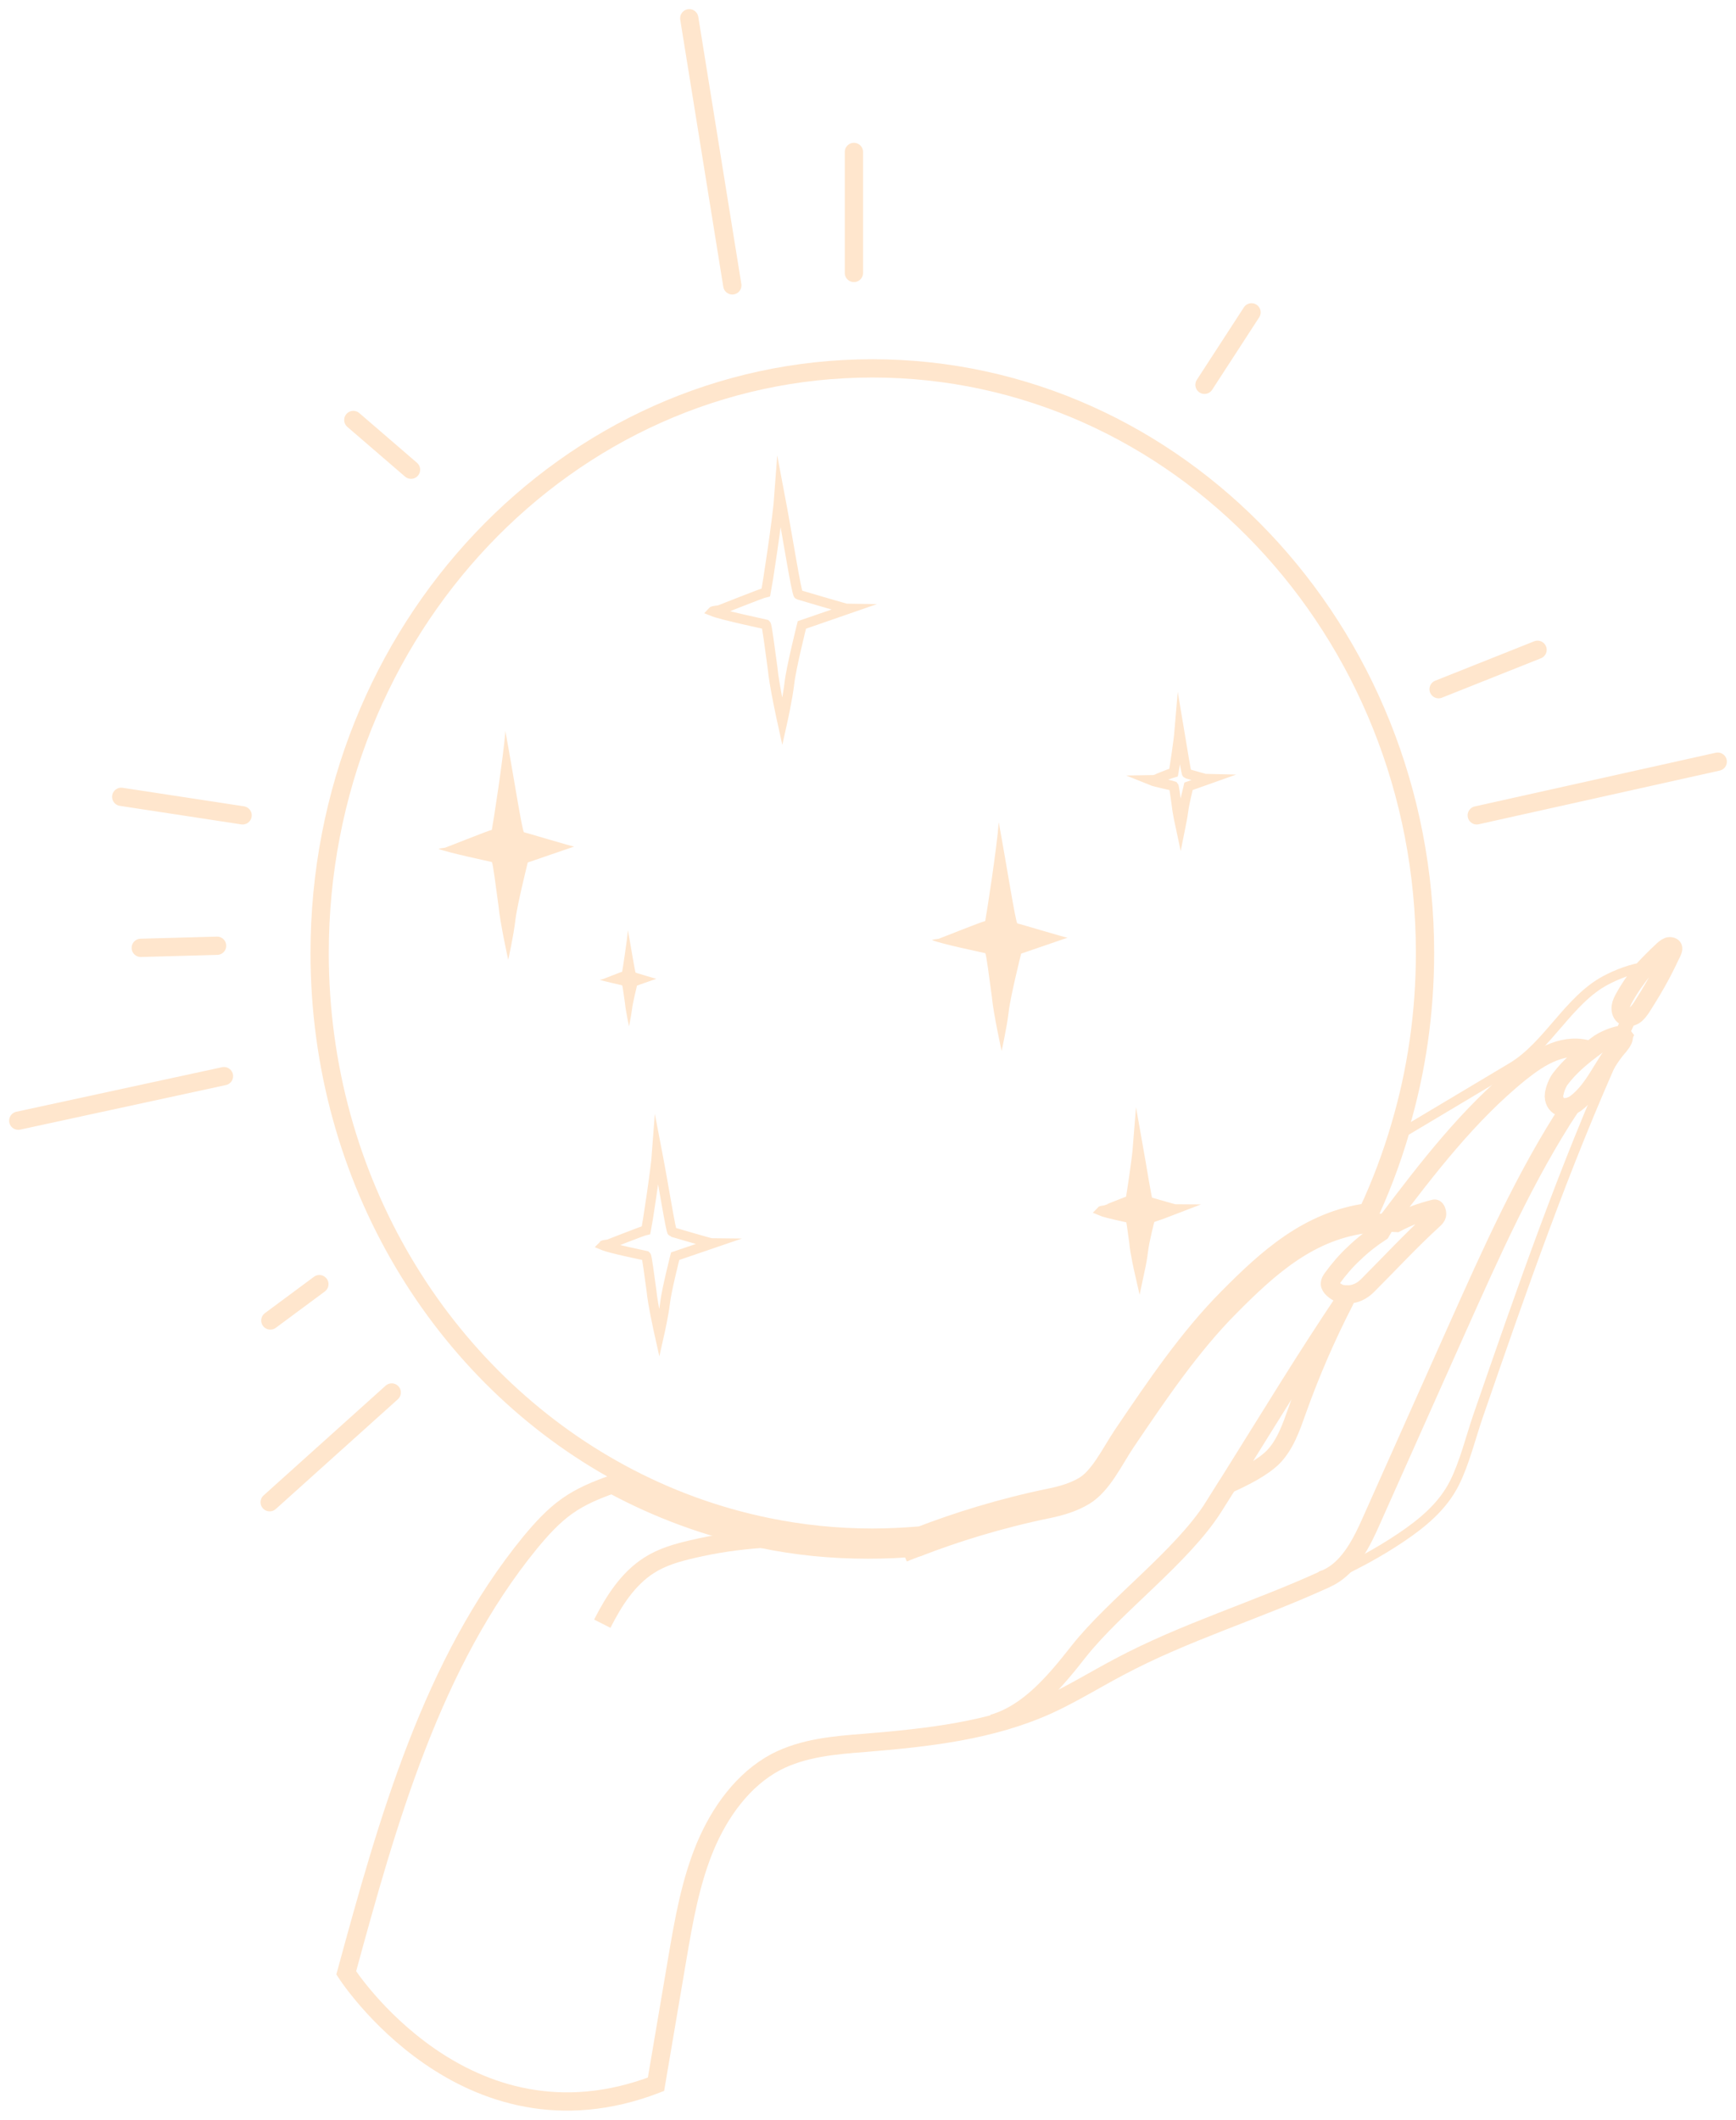 <svg width="95" height="116" viewBox="0 0 95 116" fill="none" xmlns="http://www.w3.org/2000/svg">
<g id="Group">
<g id="Group_2">
<path id="Vector" d="M12.256 58.89L1 61.328" stroke="#FFE6CD" stroke-miterlimit="10" stroke-linecap="round" stroke-linejoin="round"/>
<path id="Vector_2" d="M11.88 51.755L7.703 51.87" stroke="#FFE6CD" stroke-miterlimit="10" stroke-linecap="round" stroke-linejoin="round"/>
<path id="Vector_3" d="M13.276 44.619L6.634 43.605" stroke="#FFE6CD" stroke-miterlimit="10" stroke-linecap="round" stroke-linejoin="round"/>
<path id="Vector_4" d="M17.477 70.273L14.794 72.262" stroke="#FFE6CD" stroke-miterlimit="10" stroke-linecap="round" stroke-linejoin="round"/>
<path id="Vector_5" d="M21.436 76.202L14.758 82.207" stroke="#FFE6CD" stroke-miterlimit="10" stroke-linecap="round" stroke-linejoin="round"/>
<path id="Vector_6" d="M22.492 25.704L19.335 22.983" stroke="#FFE6CD" stroke-miterlimit="10" stroke-linecap="round" stroke-linejoin="round"/>
<path id="Vector_7" d="M40.075 15.617L37.719 1" stroke="#FFE6CD" stroke-miterlimit="10" stroke-linecap="round" stroke-linejoin="round"/>
<path id="Vector_8" d="M46.729 14.937V8.315" stroke="#FFE6CD" stroke-miterlimit="10" stroke-linecap="round" stroke-linejoin="round"/>
<path id="Vector_9" d="M65.914 21.058L68.488 17.093" stroke="#FFE6CD" stroke-miterlimit="10" stroke-linecap="round" stroke-linejoin="round"/>
<path id="Vector_10" d="M78.725 37.715L84.14 35.559" stroke="#FFE6CD" stroke-miterlimit="10" stroke-linecap="round" stroke-linejoin="round"/>
<path id="Vector_11" d="M80.813 44.619L94 41.681" stroke="#FFE6CD" stroke-miterlimit="10" stroke-linecap="round" stroke-linejoin="round"/>
</g>
<path id="Vector_12" d="M73.637 71.068C73.588 71.171 73.564 71.235 73.564 71.235C72.581 73.147 71.718 75.136 70.99 77.177C70.662 78.101 70.334 79.063 69.666 79.743C69.083 80.321 68.124 80.808 67.189 81.232C69.739 77.164 71.403 74.392 73.637 71.068Z" stroke="#FFE6CD" stroke-width="0.537" stroke-miterlimit="10"/>
<path id="Vector_13" d="M73.782 70.85C73.734 70.914 73.698 70.978 73.649 71.043C73.673 70.991 73.71 70.927 73.746 70.85H73.782Z" stroke="#FFE6CD" stroke-width="0.537" stroke-miterlimit="10"/>
<path id="Vector_14" d="M76.43 66.936C76.138 67.09 75.847 67.257 75.58 67.436C75.677 67.269 75.786 67.09 75.883 66.923C76.053 66.923 76.235 66.923 76.43 66.936Z" stroke="#FFE6CD" stroke-width="0.537" stroke-miterlimit="10"/>
<path id="Vector_15" d="M88.548 57.298C88.56 57.285 88.56 57.285 88.572 57.273C85.609 63.817 83.241 70.67 80.886 77.485C80.485 78.652 80.145 80.051 79.599 81.142C78.955 82.438 77.826 83.362 76.66 84.145C75.422 84.979 74.135 85.659 72.799 86.275C73.879 85.685 74.535 84.389 75.057 83.195C76.612 79.705 78.178 76.214 79.732 72.724C81.602 68.553 83.472 64.331 85.961 60.545C86.058 60.507 86.156 60.455 86.228 60.404C87.249 59.608 87.71 58.299 88.548 57.298Z" stroke="#FFE6CD" stroke-width="0.537" stroke-miterlimit="10"/>
<path id="Vector_16" d="M33.974 80.638L33.974 80.638C24.194 75.35 17.492 64.587 17.492 52.152C17.492 34.462 31.063 20.159 47.737 20.159C64.41 20.159 77.982 34.462 77.982 52.139C77.982 55.441 77.515 58.615 76.63 61.61L76.63 61.611C76.153 63.243 75.558 64.827 74.846 66.344C71.597 66.784 69.321 68.868 67.21 70.999C65.047 73.169 63.225 75.863 61.521 78.382L61.432 78.513L61.431 78.515C61.266 78.761 61.103 79.028 60.944 79.29L60.926 79.32C60.759 79.595 60.594 79.865 60.421 80.121C60.07 80.642 59.719 81.055 59.329 81.292C58.803 81.609 58.186 81.8 57.531 81.936C54.777 82.5 52.322 83.28 50.392 84.025C49.514 84.098 48.63 84.145 47.737 84.145C45.78 84.145 43.858 83.944 42.008 83.565L42.008 83.565C39.168 82.985 36.47 81.989 33.974 80.638Z" stroke="#FFE6CD"/>
<path id="Vector_17" d="M88.694 55.078C88.669 55.258 88.718 55.45 88.839 55.566C88.973 55.681 89.167 55.681 89.337 55.617C89.167 55.977 88.997 56.336 88.839 56.695C88.706 56.503 87.916 56.849 87.552 57.106C87.37 57.234 87.2 57.363 87.03 57.491C86.399 57.26 85.694 57.324 85.051 57.568C84.359 57.825 83.739 58.274 83.157 58.736C80.364 61.007 78.129 63.92 75.932 66.821C75.907 66.846 75.895 66.885 75.871 66.923C75.543 66.923 75.24 66.936 74.936 66.975C75.713 65.358 76.357 63.664 76.867 61.918C78.834 60.751 80.789 59.57 82.756 58.402C84.699 57.234 85.852 54.719 87.856 53.654C88.427 53.346 89.337 52.974 90.09 52.91C90.054 52.948 90.017 52.987 89.981 53.025C89.556 53.513 89.179 54.039 88.876 54.616C88.803 54.745 88.718 54.912 88.694 55.078Z" stroke="#FFE6CD" stroke-width="0.537" stroke-miterlimit="10"/>
<path id="Vector_18" d="M78.639 66.5C78.615 66.602 78.53 66.692 78.457 66.756C77.231 67.873 76.029 69.169 74.851 70.35C74.523 70.683 74.159 70.837 73.782 70.85H73.746C73.637 70.85 73.528 70.837 73.418 70.824C73.285 70.799 73.078 70.683 72.945 70.555C72.847 70.465 72.775 70.362 72.775 70.26C72.775 70.157 72.835 70.067 72.896 69.977C73.26 69.477 73.661 69.002 74.11 68.591C74.56 68.155 75.058 67.77 75.567 67.436C75.847 67.257 76.126 67.09 76.417 66.936C77.073 66.589 77.777 66.333 78.494 66.153C78.591 66.127 78.664 66.384 78.639 66.5Z" stroke="#FFE6CD" stroke-width="0.537" stroke-miterlimit="10"/>
<g id="Group_3">
<g id="Group_4">
<path id="Vector_19" d="M72.556 86.391C72.471 86.429 72.398 86.455 72.301 86.481" stroke="#FFE6CD" stroke-miterlimit="10"/>
<path id="Vector_20" d="M73.649 71.043C73.649 71.043 73.636 71.055 73.636 71.068" stroke="#FFE6CD" stroke-miterlimit="10"/>
</g>
<path id="Vector_21" d="M50.275 84.658C49.983 84.774 49.692 84.876 49.425 84.992" stroke="#FFE6CD" stroke-miterlimit="10"/>
<path id="Vector_22" d="M85.403 60.571C85.148 60.481 85.014 60.173 85.051 59.903C85.087 59.634 85.233 59.249 85.403 59.031C85.877 58.415 86.423 57.94 87.03 57.478C86.399 57.247 85.695 57.311 85.051 57.555C84.359 57.812 83.74 58.261 83.157 58.723C80.364 60.994 78.13 63.907 75.932 66.808C75.908 66.833 75.895 66.872 75.871 66.91C76.053 66.91 76.223 66.91 76.418 66.923C77.073 66.576 77.778 66.32 78.494 66.14C78.591 66.115 78.664 66.371 78.64 66.487C78.615 66.589 78.53 66.679 78.457 66.743C77.231 67.86 76.029 69.156 74.851 70.337C74.523 70.67 74.159 70.824 73.783 70.837C73.734 70.901 73.698 70.965 73.649 71.03C73.673 70.978 73.71 70.914 73.746 70.837C73.637 70.837 73.528 70.824 73.418 70.811C73.285 70.786 73.078 70.67 72.945 70.542C72.848 70.452 72.775 70.349 72.775 70.247C72.775 70.144 72.835 70.054 72.896 69.964C73.26 69.464 73.661 68.989 74.111 68.579C74.56 68.142 75.058 67.757 75.568 67.424C75.665 67.257 75.774 67.077 75.871 66.91C75.543 66.91 75.24 66.923 74.936 66.962C71.731 67.295 69.496 69.31 67.323 71.504C65.161 73.673 63.34 76.381 61.604 78.948C60.96 79.91 60.329 81.283 59.345 81.874C58.75 82.233 58.07 82.438 57.39 82.579C54.634 83.144 52.181 83.927 50.263 84.671C49.352 84.761 48.429 84.799 47.494 84.799C45.503 84.799 43.548 84.607 41.666 84.209C38.776 83.619 36.031 82.605 33.494 81.232C32.632 81.54 31.782 81.886 31.029 82.425C30.264 82.964 29.62 83.683 29.013 84.414C23.646 90.985 21.217 99.621 18.947 107.963C18.947 107.963 25.431 118.075 35.898 114.059C36.286 111.762 36.675 109.477 37.063 107.193C37.416 105.114 37.78 103.022 38.581 101.084C39.383 99.159 40.67 97.376 42.455 96.426C43.961 95.643 45.673 95.502 47.348 95.374C50.76 95.091 54.245 94.719 57.39 93.282C58.702 92.679 59.94 91.909 61.227 91.229C64.858 89.291 68.841 88.11 72.568 86.391C72.653 86.352 72.726 86.314 72.799 86.275C73.88 85.685 74.535 84.389 75.058 83.195C76.612 79.705 78.178 76.214 79.733 72.724C81.603 68.553 83.472 64.331 85.962 60.545C85.767 60.609 85.561 60.635 85.403 60.571ZM73.564 71.235C72.581 73.147 71.718 75.136 70.99 77.177C70.662 78.101 70.334 79.063 69.666 79.743C69.084 80.321 68.124 80.808 67.189 81.232C69.739 77.151 71.403 74.392 73.637 71.068C73.588 71.171 73.564 71.235 73.564 71.235Z" stroke="#FFE6CD" stroke-miterlimit="10"/>
<path id="Vector_23" d="M73.65 71.043C73.65 71.043 73.637 71.055 73.637 71.068" stroke="#FFE6CD" stroke-miterlimit="10"/>
<path id="Vector_24" d="M54.33 94.322C56.297 93.757 57.742 92.012 59.042 90.356C61.021 87.854 64.7 85.172 66.412 82.464C66.679 82.04 66.934 81.63 67.189 81.232" stroke="#FFE6CD" stroke-miterlimit="10"/>
<g id="Group_5">
<path id="Vector_25" d="M88.839 56.695C88.742 56.888 88.657 57.08 88.572 57.273C88.572 57.285 88.56 57.285 88.548 57.298C87.71 58.286 87.261 59.608 86.216 60.391C86.144 60.442 86.046 60.494 85.949 60.532C85.767 60.596 85.561 60.622 85.391 60.558C85.136 60.468 85.002 60.16 85.039 59.891C85.075 59.621 85.221 59.236 85.391 59.018C85.864 58.402 86.411 57.927 87.018 57.465C87.188 57.337 87.37 57.209 87.54 57.08C87.904 56.849 88.706 56.516 88.839 56.695Z" stroke="#FFE6CD" stroke-miterlimit="10"/>
<path id="Vector_26" d="M88.572 57.273C88.657 57.08 88.754 56.888 88.839 56.695C88.9 56.785 88.839 56.965 88.572 57.273Z" stroke="#FFE6CD" stroke-miterlimit="10"/>
<path id="Vector_27" d="M91.401 52.319C91.243 52.653 91.086 52.974 90.916 53.294C90.588 53.91 90.224 54.514 89.847 55.104C89.726 55.284 89.604 55.463 89.422 55.579C89.398 55.592 89.361 55.604 89.337 55.617C89.179 55.694 88.973 55.694 88.839 55.566C88.706 55.45 88.669 55.245 88.694 55.078C88.718 54.911 88.803 54.745 88.888 54.591C89.204 54.026 89.58 53.487 89.993 52.999C90.029 52.961 90.066 52.922 90.102 52.884C90.284 52.691 90.478 52.499 90.673 52.306C90.831 52.178 91.159 51.78 91.365 51.78C91.729 51.78 91.499 52.101 91.401 52.319Z" stroke="#FFE6CD" stroke-miterlimit="10"/>
</g>
<path id="Vector_28" d="M42.43 84.171C42.175 84.184 41.932 84.196 41.678 84.209" stroke="#FFE6CD" stroke-miterlimit="10"/>
<path id="Vector_29" d="M32.959 88.855C33.59 87.61 34.367 86.391 35.521 85.659C36.237 85.197 37.063 84.966 37.889 84.774C39.14 84.479 40.402 84.299 41.677 84.209" stroke="#FFE6CD" stroke-miterlimit="10"/>
</g>
<g id="Group_6">
<path id="Vector_30" d="M36.79 67.42C36.869 67.441 38.911 68.046 39 68.046C38.852 68.097 36.947 68.743 36.947 68.743C36.947 68.743 36.476 70.6 36.398 71.277C36.319 71.954 36.083 73 36.083 73C36.083 73 35.72 71.379 35.651 70.631C35.533 69.79 35.406 68.764 35.356 68.723C35.239 68.692 33.412 68.323 33 68.149C33 68.149 33.019 68.128 33.285 68.097C33.334 68.087 35.16 67.359 35.356 67.318C35.406 67.092 35.877 64.097 35.956 63C36.319 64.887 36.712 67.4 36.79 67.42Z" stroke="#FFE6CD" stroke-width="0.537" stroke-miterlimit="10"/>
<path id="Vector_31" d="M43.699 32.544C43.796 32.569 46.322 33.327 46.419 33.327C46.237 33.391 43.881 34.199 43.881 34.199C43.881 34.199 43.298 36.522 43.201 37.369C43.104 38.216 42.812 39.525 42.812 39.525C42.812 39.525 42.363 37.497 42.278 36.56C42.133 35.508 41.975 34.225 41.914 34.173C41.768 34.135 39.51 33.66 39 33.455C39 33.455 39.024 33.429 39.352 33.391C39.413 33.378 41.671 32.467 41.914 32.415C41.975 32.133 42.557 28.386 42.655 27C43.104 29.361 43.59 32.518 43.699 32.544Z" stroke="#FFE6CD" stroke-width="0.537" stroke-miterlimit="10"/>
<path id="Vector_32" d="M64.955 42.336C65.003 42.348 66.06 42.656 66.096 42.656C66.023 42.682 65.04 43.029 65.04 43.029C65.04 43.029 64.797 44.004 64.76 44.363C64.712 44.722 64.603 45.261 64.603 45.261C64.603 45.261 64.42 44.414 64.384 44.017C64.323 43.58 64.25 43.041 64.226 43.016C64.165 42.99 63.218 42.797 63 42.708C63 42.708 63.012 42.708 63.145 42.682C63.17 42.682 64.117 42.297 64.226 42.271C64.25 42.156 64.493 40.59 64.542 40C64.712 41.001 64.906 42.323 64.955 42.336Z" stroke="#FFE6CD" stroke-width="0.537" stroke-miterlimit="10"/>
<path id="Vector_33" d="M62.83 65.755C62.891 65.768 64.263 66.179 64.335 66.179C64.238 66.218 62.939 66.667 62.939 66.667C62.939 66.667 62.611 67.95 62.563 68.425C62.514 68.887 62.356 69.618 62.356 69.618C62.356 69.618 62.101 68.502 62.065 67.988C61.98 67.398 61.895 66.692 61.858 66.667C61.773 66.641 60.523 66.384 60.256 66.269C60.256 66.269 60.268 66.256 60.45 66.23C60.486 66.23 61.725 65.717 61.858 65.691C61.895 65.537 62.211 63.471 62.271 62.701C62.502 63.997 62.769 65.743 62.83 65.755Z" stroke="#FFE6CD" stroke-width="0.537" stroke-miterlimit="10"/>
<path id="Vector_34" d="M31.419 46.327C31.237 46.391 28.881 47.199 28.881 47.199C28.881 47.199 28.298 49.522 28.201 50.369C28.104 51.216 27.812 52.525 27.812 52.525C27.812 52.525 27.363 50.497 27.278 49.56C27.133 48.508 26.975 47.225 26.914 47.173C26.768 47.135 24.51 46.66 24 46.455C24 46.455 24.024 46.429 24.352 46.391C24.413 46.378 26.671 45.467 26.914 45.415C26.975 45.133 27.558 41.386 27.655 40C28.092 42.361 28.578 45.518 28.675 45.544C28.796 45.569 31.322 46.327 31.419 46.327Z" fill="#FFE6CD"/>
<path id="Vector_35" d="M58.419 51.314C58.237 51.378 55.881 52.186 55.881 52.186C55.881 52.186 55.298 54.509 55.201 55.356C55.104 56.203 54.812 57.512 54.812 57.512C54.812 57.512 54.363 55.484 54.278 54.548C54.133 53.495 53.975 52.212 53.914 52.161C53.768 52.122 51.51 51.66 51 51.442C51 51.442 51.024 51.416 51.352 51.378C51.413 51.365 53.671 50.454 53.914 50.403C53.975 50.12 54.557 46.373 54.655 45C55.092 47.361 55.578 50.505 55.675 50.531C55.796 50.557 58.322 51.314 58.419 51.314Z" fill="#FFE6CD"/>
<path id="Vector_36" d="M64.335 66.179C64.238 66.218 62.939 66.667 62.939 66.667C62.939 66.667 62.611 67.95 62.563 68.425C62.514 68.887 62.356 69.618 62.356 69.618C62.356 69.618 62.101 68.502 62.065 67.988C61.98 67.398 61.895 66.692 61.858 66.667C61.773 66.641 60.523 66.384 60.256 66.269C60.256 66.269 60.268 66.256 60.45 66.23C60.486 66.23 61.725 65.717 61.858 65.691C61.895 65.537 62.211 63.471 62.271 62.701C62.514 64.01 62.781 65.743 62.842 65.755C62.891 65.768 64.263 66.179 64.335 66.179Z" fill="#FFE6CD"/>
<path id="Vector_37" d="M35.916 53.563C35.843 53.589 34.859 53.935 34.859 53.935C34.859 53.935 34.617 54.91 34.58 55.27C34.532 55.629 34.422 56.168 34.422 56.168C34.422 56.168 34.24 55.321 34.204 54.923C34.143 54.487 34.07 53.948 34.046 53.922C33.985 53.897 33.038 53.704 32.82 53.614C32.82 53.614 32.832 53.614 32.965 53.589C32.99 53.589 33.937 53.204 34.046 53.178C34.07 53.063 34.313 51.497 34.362 50.907C34.544 51.895 34.75 53.217 34.787 53.229C34.823 53.242 35.88 53.563 35.916 53.563Z" fill="#FFE6CD"/>
</g>
</g>
</svg>
